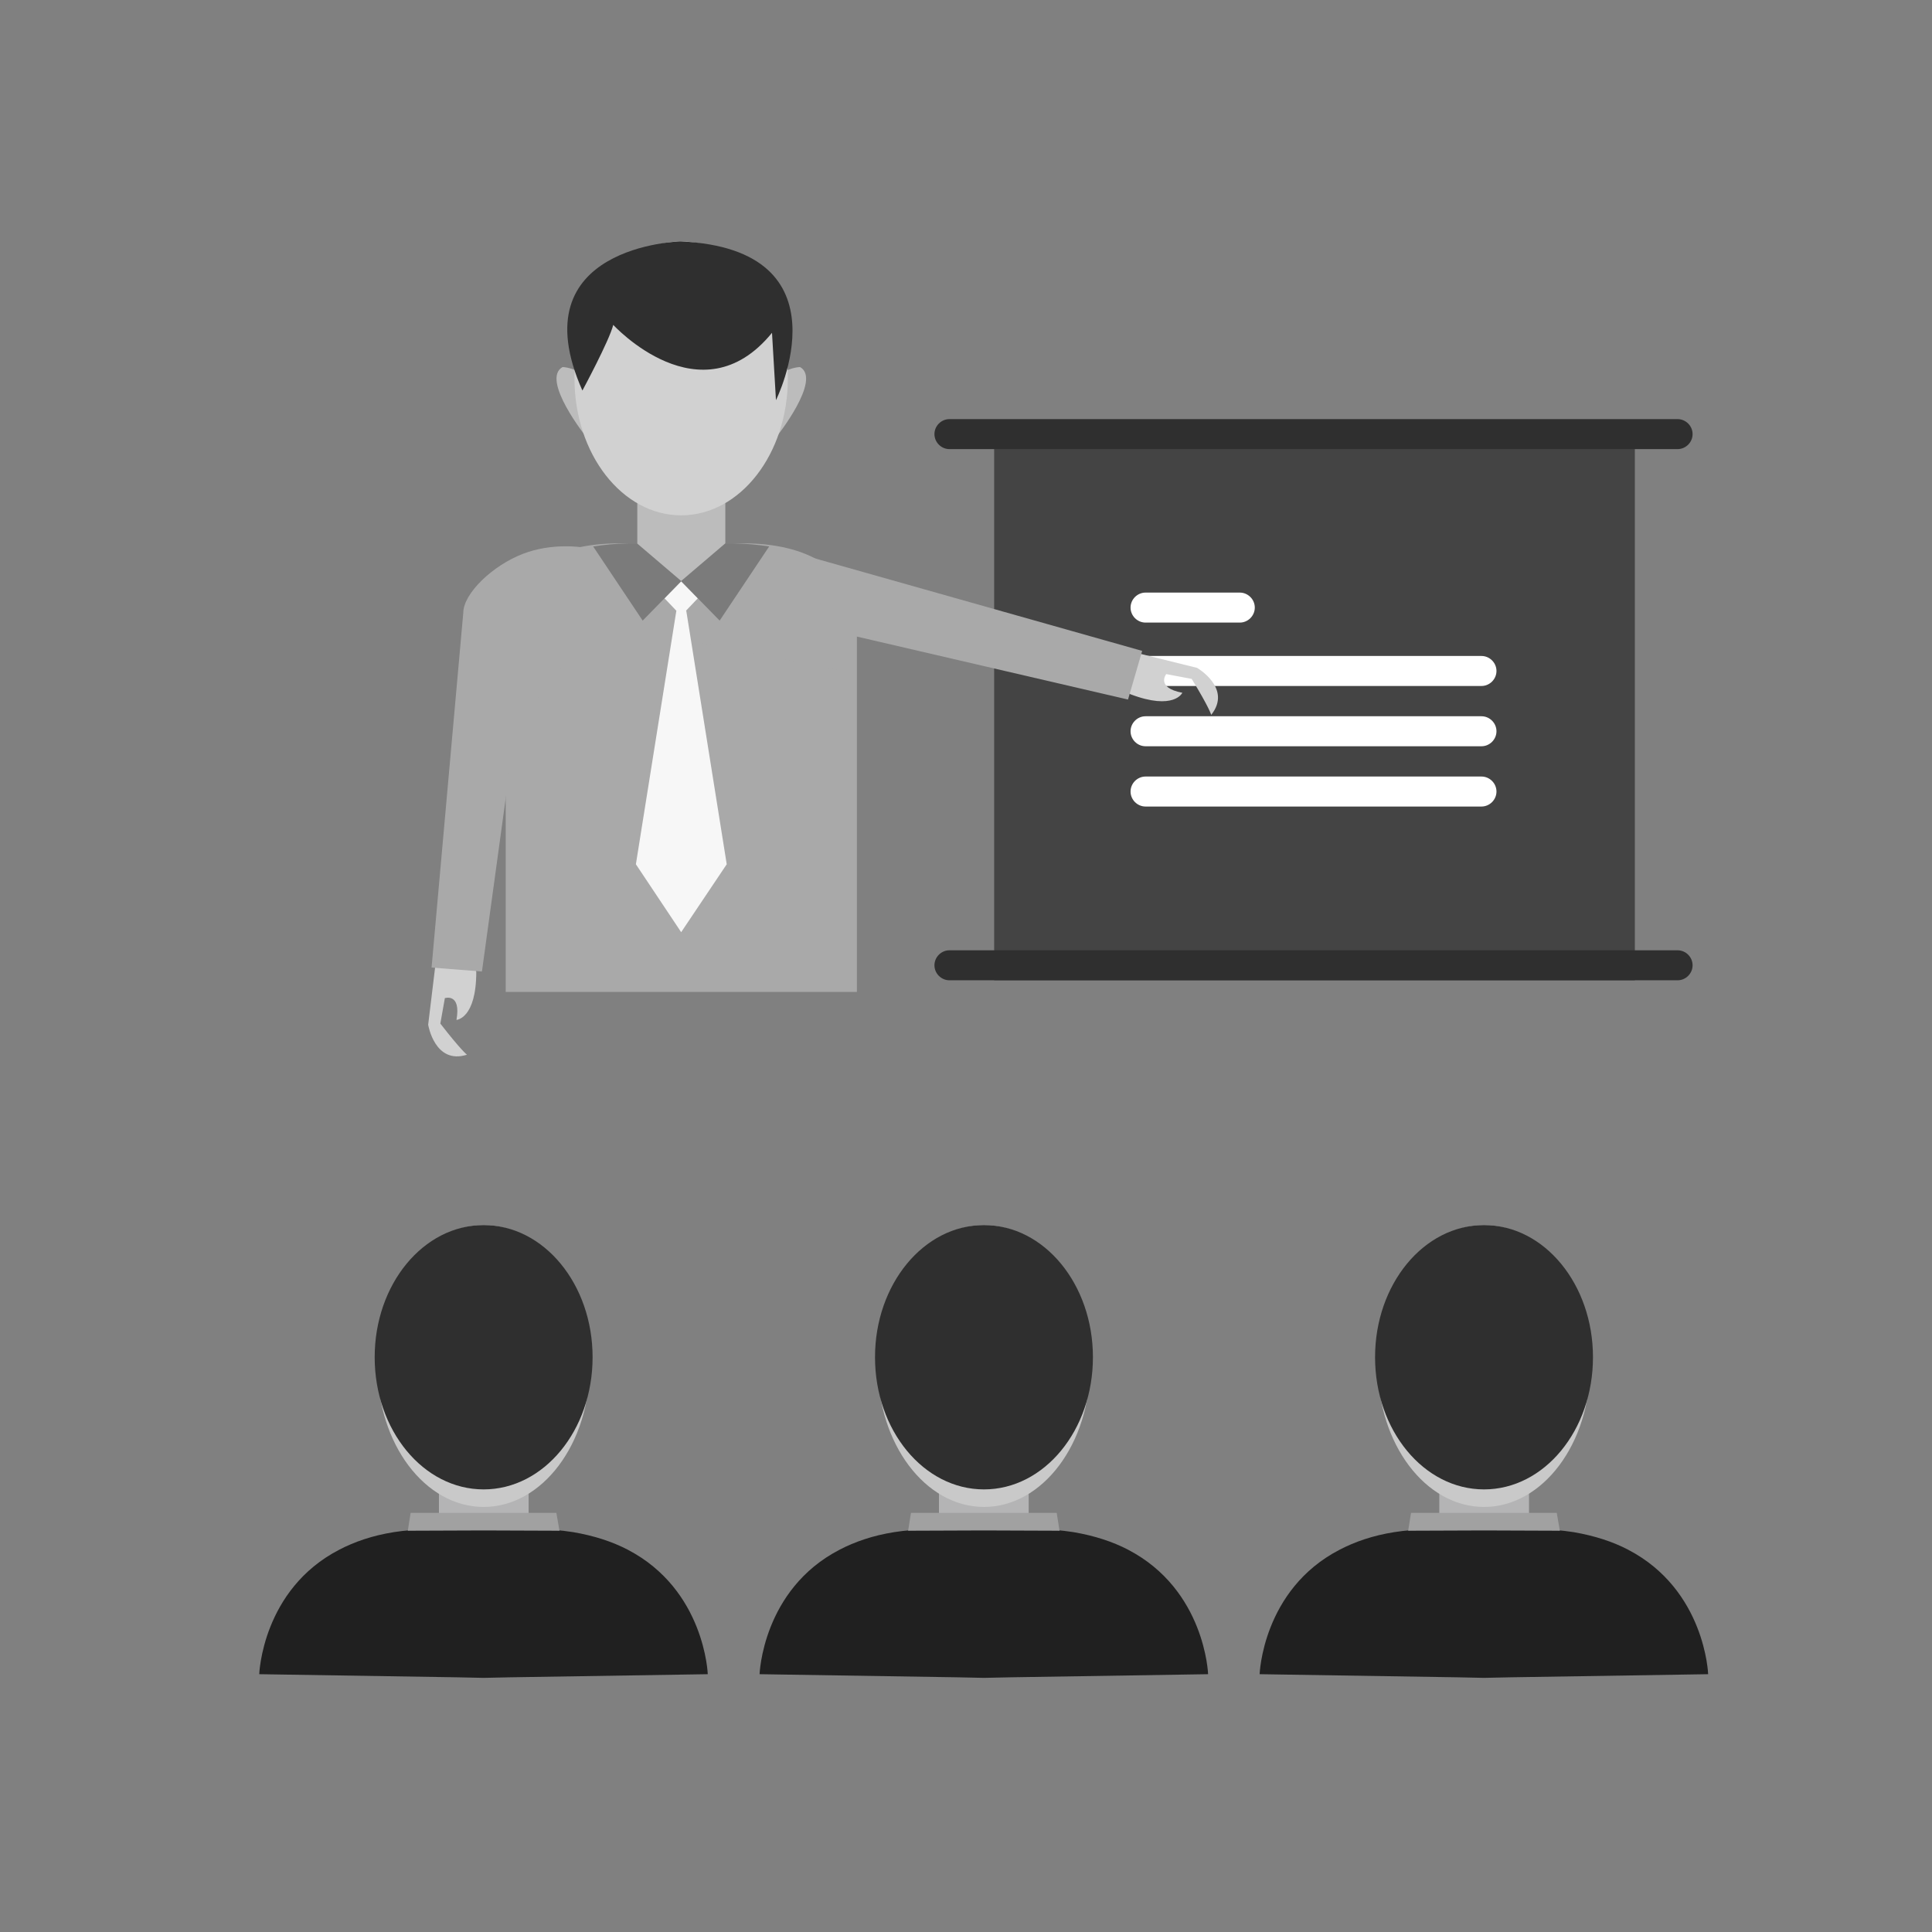 <?xml version="1.0" encoding="UTF-8"?>
<!DOCTYPE svg PUBLIC "-//W3C//DTD SVG 1.1//EN" "http://www.w3.org/Graphics/SVG/1.1/DTD/svg11.dtd">
<!-- Creator: CorelDRAW -->
<svg xmlns="http://www.w3.org/2000/svg" xml:space="preserve" width="6.827in" height="6.827in" style="shape-rendering:geometricPrecision; text-rendering:geometricPrecision; image-rendering:optimizeQuality; fill-rule:evenodd; clip-rule:evenodd"
viewBox="0 0 6.827 6.827"
 xmlns:xlink="http://www.w3.org/1999/xlink">
 <rect x="0" y="0" width="6.827" height="6.827" fill="#808080" stroke="none"/>
 <defs>
  <style type="text/css">
   <![CDATA[
    .fil13 {fill:none}
    .fil10 {fill:#202020}
    .fil6 {fill:#2F2F2F}
    .fil0 {fill:#444444}
    .fil8 {fill:#7B7B7B}
    .fil12 {fill:#A1A1A1}
    .fil3 {fill:darkgray}
    .fil9 {fill:#B4B4B5}
    .fil4 {fill:#BCBCBC}
    .fil11 {fill:#C9C9C9}
    .fil5 {fill:#D1D1D1}
    .fil7 {fill:#F7F7F7}
    .fil2 {fill:white}
    .fil1 {fill:#2F2F2F;fill-rule:nonzero}
   ]]>
  </style>
 </defs>
 <g id="Layer_x0020_1">
  <path class="fil0" d="M3.513 1.566l2.264 0 0 1.898 -2.264 0c0,-0.664 0,-1.185 0,-1.898z"/>
  <path class="fil1" d="M5.928 3.464c0.029,0 0.053,-0.024 0.053,-0.053 0,-0.029 -0.024,-0.053 -0.053,-0.053l-2.573 0c-0.029,0 -0.053,0.024 -0.053,0.053 0,0.029 0.024,0.053 0.053,0.053l2.573 0z"/>
  <path class="fil1" d="M5.928 1.587c0.029,0 0.053,-0.024 0.053,-0.053 0,-0.029 -0.024,-0.053 -0.053,-0.053l-2.573 0c-0.029,0 -0.053,0.024 -0.053,0.053 0,0.029 0.024,0.053 0.053,0.053l2.573 0z"/>
  <path class="fil2" d="M4.048 2.2l0.333 0c0.029,0 0.053,-0.024 0.053,-0.053 0,-0.029 -0.024,-0.053 -0.053,-0.053l-0.333 0c-0.029,0 -0.053,0.024 -0.053,0.053 0,0.029 0.024,0.053 0.053,0.053z"/>
  <path class="fil2" d="M4.048 2.424l1.187 0c0.029,0 0.053,-0.024 0.053,-0.053 0,-0.029 -0.024,-0.053 -0.053,-0.053l-1.187 0c-0.029,0 -0.053,0.024 -0.053,0.053 0,0.029 0.024,0.053 0.053,0.053z"/>
  <path class="fil2" d="M4.048 2.637l1.187 0c0.029,0 0.053,-0.024 0.053,-0.053 0,-0.029 -0.024,-0.053 -0.053,-0.053l-1.187 0c-0.029,0 -0.053,0.024 -0.053,0.053 0,0.029 0.024,0.053 0.053,0.053z"/>
  <path class="fil2" d="M4.048 2.85l1.187 0c0.029,0 0.053,-0.024 0.053,-0.053 0,-0.029 -0.024,-0.053 -0.053,-0.053l-1.187 0c-0.029,0 -0.053,0.024 -0.053,0.053 0,0.029 0.024,0.053 0.053,0.053z"/>
  <path class="fil3" d="M2.189 1.92l0.437 0c0.221,0 0.402,0.087 0.402,0.308l0 1.277 -1.241 0 0 -1.277c0,-0.221 0.181,-0.308 0.402,-0.308z"/>
  <rect class="fil4" x="2.252" y="1.656" width="0.311" height="0.397"/>
  <g id="_291566696">
   <path id="_291566840" class="fil4" d="M2.742 1.546c0,0 0.164,-0.205 0.085,-0.249 0,0 -0.179,0.005 -0.085,0.249z"/>
   <path id="_291567152" class="fil4" d="M2.073 1.546c0,0 -0.164,-0.205 -0.085,-0.249 0,0 0.179,0.005 0.085,0.249z"/>
  </g>
  <ellipse class="fil5" cx="2.407" cy="1.337" rx="0.377" ry="0.484"/>
  <path class="fil6" d="M2.058 1.38c0,0 0.095,-0.176 0.109,-0.232 0,0 0.309,0.337 0.561,0.028l0.014 0.238c0,0 0.266,-0.533 -0.337,-0.561 0,0 -0.575,0.014 -0.347,0.527z"/>
  <polygon class="fil7" points="2.425,2.158 2.568,3.054 2.407,3.294 2.247,3.054 2.39,2.158 2.407,2.157 "/>
  <polygon class="fil7" points="2.466,2.114 2.407,2.054 2.348,2.114 2.407,2.176 "/>
  <path class="fil5" d="M3.976 2.435c-0.003,0.013 0.036,-0.129 0.036,-0.129l0.218 0.054c0,0 0.125,0.072 0.05,0.166 0,0 -0.007,-0.026 -0.069,-0.127l-0.09 -0.017c0,0 -0.038,0.048 0.057,0.066 0,0 -0.029,0.064 -0.184,0.005l-0.02 -0.018z"/>
  <path class="fil3" d="M2.46 2.267c0,0 0.022,-0.104 0.096,-0.186 0.077,-0.085 0.206,-0.147 0.27,-0.123l1.21 0.342 -0.05 0.172 -0.96 -0.223 -0.031 0.124 -0.535 -0.105z"/>
  <path class="fil8" d="M2.718 1.931c-0.038,-0.006 -0.081,-0.01 -0.126,-0.011l-0.029 0 -0.156 0.133 -0.156 -0.133 -0.029 0c-0.045,0.001 -0.088,0.005 -0.126,0.011l0.175 0.262 0.136 -0.139 0.136 0.139 0.175 -0.262z"/>
  <path class="fil5" d="M1.673 3.41c0.013,0.002 -0.133,-0.012 -0.133,-0.012l-0.027 0.223c0,0 0.023,0.142 0.137,0.106 0,0 -0.021,-0.016 -0.094,-0.11l0.016 -0.09c0,0 0.058,-0.019 0.041,0.077 0,0 0.07,-0.004 0.07,-0.17l-0.01 -0.025z"/>
  <path class="fil3" d="M2.056 1.934c0,0 -0.105,-0.017 -0.208,0.023 -0.107,0.041 -0.211,0.14 -0.211,0.209l-0.112 1.253 0.178 0.014 0.134 -0.977 0.126 0.015 0.093 -0.537z"/>
  <g id="_291564272">
   <rect id="_291565112" class="fil9" x="1.551" y="5.227" width="0.317" height="0.349"/>
   <path id="_291565040" class="fil10" d="M2.501 5.916c0,0 -0.01,-0.298 -0.283,-0.44l3.14961e-005 -3.14961e-005c-0.054,-0.028 -0.117,-0.049 -0.193,-0.062 -0.039,-0.006 -0.083,-0.01 -0.128,-0.011l-0.03 0 -0.317 0 -0.03 0c-0.046,0.001 -0.089,0.005 -0.128,0.011 -0.076,0.012 -0.139,0.034 -0.193,0.062l2.75591e-005 3.14961e-005c-0.273,0.141 -0.283,0.44 -0.283,0.44l0.699 0.011 3.93701e-006 3.93701e-006 0.094 0.002 0.094 -0.002 3.93701e-006 -3.93701e-006 0.699 -0.011z"/>
   <path id="_291565784" class="fil11" d="M1.709 4.329c0.207,0 0.375,0.223 0.375,0.498 0,0.275 -0.168,0.498 -0.375,0.498 -0.207,0 -0.375,-0.223 -0.375,-0.498 0,-0.275 0.168,-0.498 0.375,-0.498z"/>
   <path id="_291565256" class="fil6" d="M1.709 4.329c0.213,0 0.385,0.209 0.385,0.467 0,0.258 -0.172,0.467 -0.385,0.467 -0.213,0 -0.385,-0.209 -0.385,-0.467 0,-0.258 0.172,-0.467 0.385,-0.467z"/>
   <polygon id="_291565760" class="fil12" points="1.451,5.346 1.709,5.346 1.966,5.346 1.977,5.409 1.709,5.408 1.441,5.409 "/>
   <g>
    <g>
     <rect id="_291565352" class="fil9" x="3.318" y="5.227" width="0.317" height="0.349"/>
     <path id="_291565736" class="fil10" d="M4.269 5.916c0,0 -0.01,-0.298 -0.283,-0.44l3.14961e-005 -3.14961e-005c-0.054,-0.028 -0.117,-0.049 -0.193,-0.062 -0.039,-0.006 -0.083,-0.01 -0.128,-0.011l-0.03 0 -0.317 0 -0.03 0c-0.046,0.001 -0.089,0.005 -0.128,0.011 -0.076,0.012 -0.139,0.034 -0.193,0.062l2.75591e-005 3.14961e-005c-0.273,0.141 -0.283,0.44 -0.283,0.44l0.699 0.011 3.93701e-006 3.93701e-006 0.094 0.002 0.094 -0.002 3.93701e-006 -3.93701e-006 0.699 -0.011z"/>
     <path id="_291565064" class="fil11" d="M3.477 4.329c0.207,0 0.375,0.223 0.375,0.498 0,0.275 -0.168,0.498 -0.375,0.498 -0.207,0 -0.375,-0.223 -0.375,-0.498 0,-0.275 0.168,-0.498 0.375,-0.498z"/>
     <path id="_291565616" class="fil6" d="M3.477 4.329c0.213,0 0.385,0.209 0.385,0.467 0,0.258 -0.172,0.467 -0.385,0.467 -0.213,0 -0.385,-0.209 -0.385,-0.467 0,-0.258 0.172,-0.467 0.385,-0.467z"/>
    </g>
    <polygon id="_291564608" class="fil12" points="3.219,5.346 3.476,5.346 3.734,5.346 3.744,5.409 3.476,5.408 3.209,5.409 "/>
   </g>
   <g>
    <g>
     <rect id="_291564872" class="fil9" x="5.086" y="5.227" width="0.317" height="0.349"/>
     <path id="_291564584" class="fil10" d="M6.036 5.916c0,0 -0.01,-0.298 -0.283,-0.44l3.14961e-005 -3.14961e-005c-0.054,-0.028 -0.117,-0.049 -0.193,-0.062 -0.039,-0.006 -0.083,-0.01 -0.128,-0.011l-0.03 0 -0.317 0 -0.03 0c-0.046,0.001 -0.089,0.005 -0.128,0.011 -0.076,0.012 -0.139,0.034 -0.193,0.062l2.75591e-005 3.14961e-005c-0.273,0.141 -0.283,0.44 -0.283,0.44l0.699 0.011 3.93701e-006 3.93701e-006 0.094 0.002 0.094 -0.002 3.93701e-006 -3.93701e-006 0.699 -0.011z"/>
     <path id="_291564464" class="fil11" d="M5.244 4.329c0.207,0 0.375,0.223 0.375,0.498 0,0.275 -0.168,0.498 -0.375,0.498 -0.207,0 -0.375,-0.223 -0.375,-0.498 0,-0.275 0.168,-0.498 0.375,-0.498z"/>
     <path id="_291564488" class="fil6" d="M5.244 4.329c0.213,0 0.385,0.209 0.385,0.467 0,0.258 -0.172,0.467 -0.385,0.467 -0.213,0 -0.385,-0.209 -0.385,-0.467 0,-0.258 0.172,-0.467 0.385,-0.467z"/>
    </g>
    <polygon id="_291564992" class="fil12" points="4.986,5.346 5.244,5.346 5.501,5.346 5.512,5.409 5.244,5.408 4.976,5.409 "/>
   </g>
  </g>
 </g>
 <rect class="fil13" width="6.827" height="6.827"/>
</svg>

